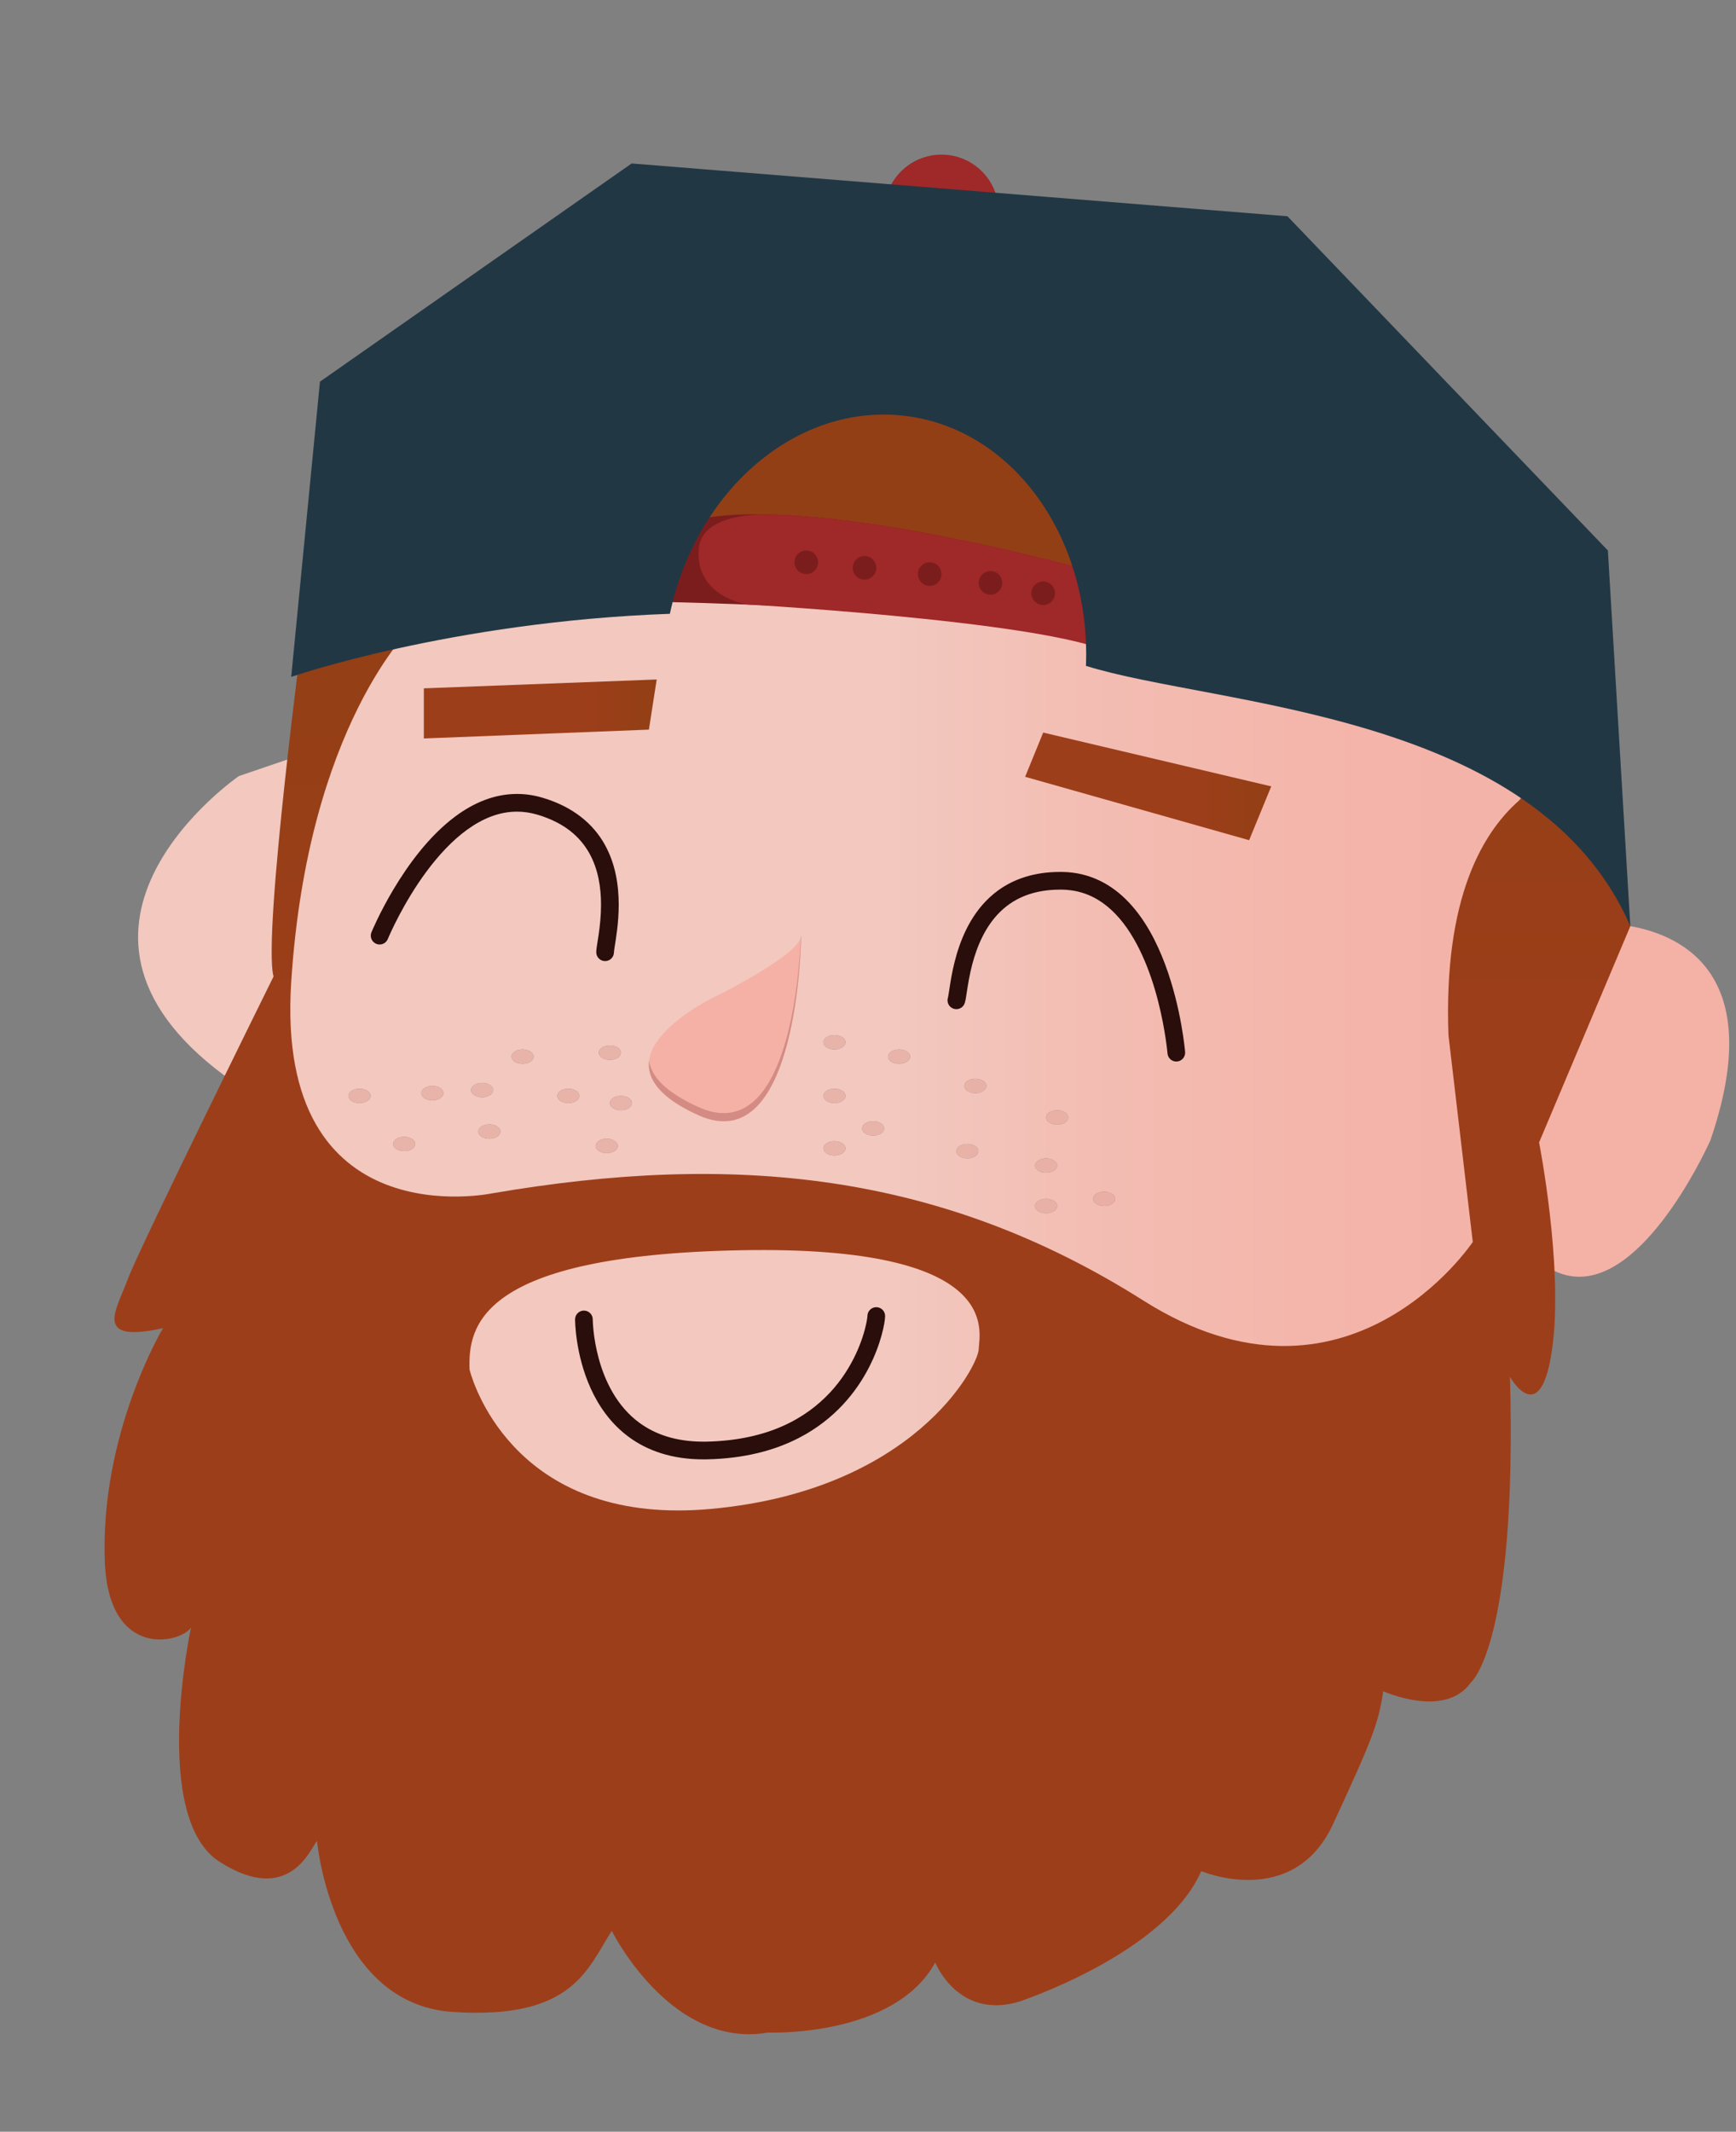 <?xml version="1.0" encoding="utf-8"?>
<!-- Generator: Adobe Illustrator 16.0.0, SVG Export Plug-In . SVG Version: 6.00 Build 0)  -->
<!DOCTYPE svg PUBLIC "-//W3C//DTD SVG 1.1//EN" "http://www.w3.org/Graphics/SVG/1.1/DTD/svg11.dtd">
<svg version="1.1" id="Layer_1" xmlns="http://www.w3.org/2000/svg" xmlns:xlink="http://www.w3.org/1999/xlink" x="0px" y="0px"
	 width="305px" height="374.37px" viewBox="0 0 305 374.37" enable-background="new 0 0 305 374.37" xml:space="preserve">
<rect x="0" y="0" width="305" height="374.37" fill="#808080" stroke="none"/>
<g>
	<g>
		<defs>
			<rect id="SVGID_1_" x="-442" y="-102.89" width="1190.551" height="841.89"/>
		</defs>
		<clipPath id="SVGID_2_">
			<use xlink:href="#SVGID_1_"  display="none" overflow="visible"/>
		</clipPath>
		<path clip-path="url(#SVGID_2_)" fill="#FFFFFF" d="M153.275,299.802c81.34,0,147.28-65.939,147.28-147.28
			c0-81.34-65.94-147.279-147.28-147.279S5.996,71.182,5.996,152.521C5.996,233.862,71.936,299.802,153.275,299.802"/>
		<circle clip-path="url(#SVGID_2_)" fill="none" stroke="#FB544D" stroke-width="6.5" cx="153.275" cy="152.522" r="147.28"/>
	</g>
	<polygon fill="#933F15" points="110.973,61.851 110.973,98.747 196.935,108.586 196.935,93.221 185.349,68.842 133.758,56.414 	"/>
	<g>
		<defs>
			<path id="SVGID_3_" d="M181.854,211.799c0-0.698,0.867-1.262,1.941-1.262c1.072,0,1.942,0.564,1.942,1.262
				c0,0.697-0.87,1.261-1.942,1.261C182.721,213.06,181.854,212.496,181.854,211.799 M192.047,210.537
				c0-0.697,0.871-1.263,1.943-1.263s1.94,0.566,1.94,1.263c0,0.696-0.868,1.262-1.94,1.262S192.047,211.233,192.047,210.537
				 M181.854,204.691c0-0.696,0.867-1.261,1.941-1.261c1.072,0,1.942,0.565,1.942,1.261c0,0.697-0.87,1.263-1.942,1.263
				C182.721,205.954,181.854,205.388,181.854,204.691 M168.021,202.166c0-0.695,0.869-1.261,1.942-1.261s1.941,0.566,1.941,1.261
				c0,0.698-0.868,1.264-1.941,1.264S168.021,202.864,168.021,202.166 M144.665,201.669c0-0.695,0.869-1.261,1.942-1.261
				c1.073,0,1.941,0.566,1.941,1.261c0,0.698-0.868,1.263-1.941,1.263C145.534,202.932,144.665,202.367,144.665,201.669
				 M104.655,201.246c0-0.698,0.87-1.264,1.943-1.264c1.072,0,1.941,0.566,1.941,1.264c0,0.695-0.869,1.26-1.941,1.26
				C105.525,202.506,104.655,201.941,104.655,201.246 M69.069,200.905c0-0.697,0.87-1.263,1.943-1.263
				c1.072,0,1.942,0.566,1.942,1.263c0,0.698-0.87,1.261-1.942,1.261C69.939,202.166,69.069,201.603,69.069,200.905 M84.023,198.721
				c0-0.698,0.868-1.264,1.941-1.264c1.073,0,1.942,0.566,1.942,1.264c0,0.696-0.869,1.261-1.942,1.261
				C84.891,199.982,84.023,199.417,84.023,198.721 M151.462,198.174c0-0.696,0.869-1.261,1.942-1.261c1.071,0,1.94,0.565,1.94,1.261
				c0,0.697-0.869,1.263-1.94,1.263C152.331,199.437,151.462,198.871,151.462,198.174 M183.795,196.244
				c0-0.697,0.869-1.262,1.942-1.262c1.07,0,1.941,0.565,1.941,1.262c0,0.698-0.871,1.262-1.941,1.262
				C184.664,197.506,183.795,196.942,183.795,196.244 M107.149,193.72c0-0.698,0.87-1.263,1.943-1.263
				c1.072,0,1.942,0.565,1.942,1.263c0,0.697-0.87,1.262-1.942,1.262C108.019,194.982,107.149,194.417,107.149,193.72
				 M61.223,192.457c0-0.696,0.87-1.262,1.942-1.262c1.073,0,1.942,0.566,1.942,1.262c0,0.698-0.869,1.263-1.942,1.263
				C62.093,193.72,61.223,193.155,61.223,192.457 M97.907,192.457c0-0.696,0.87-1.262,1.942-1.262c1.073,0,1.942,0.566,1.942,1.262
				c0,0.698-0.869,1.263-1.942,1.263C98.777,193.72,97.907,193.155,97.907,192.457 M144.665,192.457
				c0-0.696,0.869-1.262,1.942-1.262c1.073,0,1.941,0.566,1.941,1.262c0,0.698-0.868,1.263-1.941,1.263
				C145.534,193.72,144.665,193.155,144.665,192.457 M74.022,191.972c0-0.698,0.87-1.263,1.942-1.263
				c1.072,0,1.942,0.565,1.942,1.263c0,0.697-0.87,1.262-1.942,1.262C74.892,193.234,74.022,192.669,74.022,191.972 M82.76,191.438
				c0-0.697,0.87-1.262,1.942-1.262c1.073,0,1.943,0.565,1.943,1.262c0,0.698-0.87,1.263-1.943,1.263
				C83.63,192.701,82.76,192.136,82.76,191.438 M169.424,190.709c0-0.696,0.869-1.262,1.942-1.262s1.941,0.566,1.941,1.262
				c0,0.698-0.868,1.263-1.941,1.263S169.424,191.407,169.424,190.709 M89.867,185.564c0-0.698,0.869-1.263,1.942-1.263
				c1.072,0,1.941,0.565,1.941,1.263c0,0.697-0.869,1.262-1.941,1.262C90.736,186.826,89.867,186.261,89.867,185.564
				 M156.026,185.564c0-0.698,0.867-1.263,1.94-1.263s1.942,0.565,1.942,1.263c0,0.697-0.869,1.262-1.942,1.262
				S156.026,186.261,156.026,185.564 M105.208,184.871c0-0.698,0.869-1.263,1.941-1.263c1.073,0,1.943,0.565,1.943,1.263
				c0,0.697-0.87,1.264-1.943,1.264C106.077,186.135,105.208,185.568,105.208,184.871 M144.665,183.039
				c0-0.697,0.869-1.262,1.942-1.262c1.073,0,1.941,0.565,1.941,1.262c0,0.698-0.868,1.262-1.941,1.262
				C145.534,184.301,144.665,183.737,144.665,183.039 M97.25,98.747c-23.821,5.567-44.426,19.589-44.426,19.589l-1.281,14.691
				l-9.573,3.264c0,0-38.061,26.15-2.589,52.561h7.296l-2.247,25.761v46.049l46.865,18.165l72.044,8.546l61.302-17.608
				l29.258-31.589l7.281-13.172l8.801-15.309l-1.906,9.483c3.157,3.596,6.33,5.041,9.388,5.041
				c12.464,0.004,23.043-23.974,23.043-23.974c2.292-6.685,3.269-12.202,3.3-16.753v-0.448
				c-0.134-19.515-17.922-20.899-22.959-20.899c-0.832,0-1.313,0.038-1.313,0.038l-3.566,17.735h-19.302l1.118-23.561l17.152-29.646
				l-75.15-17.995c0,0-56.61-11.173-88.343-11.173C105.754,97.543,100.871,97.901,97.25,98.747"/>
		</defs>
		<clipPath id="SVGID_4_">
			<use xlink:href="#SVGID_3_"  overflow="visible"/>
		</clipPath>
		
			<linearGradient id="SVGID_5_" gradientUnits="userSpaceOnUse" x1="-442" y1="739" x2="-441" y2="739" gradientTransform="matrix(279.544 0 0 -279.544 123582.852 206775.766)">
			<stop  offset="0" style="stop-color:#F2C8BF"/>
			<stop  offset="0.476" style="stop-color:#F2C8BF"/>
			<stop  offset="0.599" style="stop-color:#F3BDB3"/>
			<stop  offset="0.774" style="stop-color:#F4B4A9"/>
			<stop  offset="1" style="stop-color:#F4B1A6"/>
		</linearGradient>
		<rect x="3.909" y="97.543" clip-path="url(#SVGID_4_)" fill="url(#SVGID_5_)" width="299.896" height="189.83"/>
	</g>
	<g>
		<defs>
			<rect id="SVGID_6_" x="18.365" y="27.155" width="285.439" height="347.215"/>
		</defs>
		<clipPath id="SVGID_7_">
			<use xlink:href="#SVGID_6_"  overflow="visible"/>
		</clipPath>
		<path clip-path="url(#SVGID_7_)" fill="#F5B1A6" d="M140.75,164.318c0,0-0.357,39.518-18.028,31.556
			c-21.475-9.675,3.398-21.07,3.398-21.07S140.75,167.522,140.75,164.318"/>
		<path clip-path="url(#SVGID_7_)" fill="#D38B84" d="M122.726,194.428c-5.93-2.67-8.315-5.473-8.677-8.131
			c-0.383,3.066,1.676,6.402,8.677,9.556c17.671,7.961,18.028-31.557,18.028-31.557l-0.047,0.185
			C140.41,171.801,138.245,201.42,122.726,194.428"/>
	</g>
	<g>
		<defs>
			<path id="SVGID_8_" d="M82.491,240.506c-0.227-7.41,1.392-20.065,47.707-20.94c46.313-0.873,41.848,14.37,41.751,17.381
				c-0.098,3.009-11.458,24.857-47.188,28.06c-1.953,0.175-3.822,0.258-5.604,0.258h-0.005h-0.005
				C88.319,265.268,82.491,240.506,82.491,240.506 M48.055,171.504c0,0-23.733,47.983-25.633,53.209
				c-1.943,5.34-6.215,11.264,6.213,8.545c0,0-11.042,18.382-10.226,40.909c0.631,17.446,13.399,14.369,15.147,11.652
				c0,0-7.185,33.4,5.048,41.168c12.234,7.767,15.924-2.331,17.09-3.69c0,0,2.589,28.611,23.821,30.035
				c21.231,1.424,23.691-7.637,27.963-14.24c0,0,8.978,18.064,24.006,18.156h0.228c1.042-0.006,2.112-0.099,3.211-0.291
				c0,0,22.138,0.906,29.388-12.299c0,0,4.013,10.098,14.759,6.861c0,0,25.633-8.416,31.978-22.914c0,0,16.182,6.86,23.172-8.286
				c6.992-15.147,7.899-17.478,8.805-23.303c0,0,10.875,4.92,15.406-1.553c0,0,8.154-6.538,6.86-53.661c0,0,5.568,9.904,7.51-5.697
				c1.773-14.249-2.396-35.471-2.396-35.471l16.031-37.98c0,0-2.373-8.757-4.38-28.241c0,0-29.322-0.971-27.575,47.383l4.272,36.315
				c0,0-21.944,33.013-57.87,10.292c-35.925-22.721-72.304-26.022-114.379-18.837c0,0-38.255,8.156-35.343-37.092
				c2.914-45.246,21.362-62.529,21.362-62.529l-19.031-1.359C53.492,108.586,46.113,164.124,48.055,171.504"/>
		</defs>
		<clipPath id="SVGID_9_">
			<use xlink:href="#SVGID_8_"  overflow="visible"/>
		</clipPath>
		
			<linearGradient id="SVGID_10_" gradientUnits="userSpaceOnUse" x1="-442" y1="739.004" x2="-441" y2="739.004" gradientTransform="matrix(-1.090000e-005 -248.662 -248.662 1.090000e-005 183913.453 -109551.211)">
			<stop  offset="0" style="stop-color:#9D3E1A"/>
			<stop  offset="0.656" style="stop-color:#9D3E1A"/>
			<stop  offset="1" style="stop-color:#933F15"/>
		</linearGradient>
		<rect x="16.207" y="108.586" clip-path="url(#SVGID_9_)" fill="url(#SVGID_10_)" width="270.229" height="249.277"/>
	</g>
	<g>
		<defs>
			<rect id="SVGID_11_" x="18.365" y="27.155" width="285.439" height="347.215"/>
		</defs>
		<clipPath id="SVGID_12_">
			<use xlink:href="#SVGID_11_"  overflow="visible"/>
		</clipPath>
		<path clip-path="url(#SVGID_12_)" fill="#9F2828" d="M155.361,37.205c0,5.55,4.499,10.049,10.05,10.049s10.05-4.499,10.05-10.049
			c0-5.551-4.499-10.05-10.05-10.05S155.361,31.654,155.361,37.205"/>
		<path clip-path="url(#SVGID_12_)" fill="#7C1D1D" d="M110.973,105.607c0,0,79.126,0.913,85.962,10.357v-14.241
			c0,0-52.82-15.534-75.087-10.356L110.973,105.607z"/>
		<path clip-path="url(#SVGID_12_)" fill="#9F2828" d="M134.988,90.33c0,0-11.62-0.519-12.202,5.946
			c-0.777,8.624,8.572,9.892,8.572,9.892s60.995,3.456,65.577,9.785v-14.24C196.935,101.713,160.104,90.887,134.988,90.33"/>
		<path clip-path="url(#SVGID_12_)" fill="#7C1D1D" d="M139.584,98.747c0,1.144,0.927,2.071,2.071,2.071s2.072-0.927,2.072-2.071
			s-0.928-2.072-2.072-2.072S139.584,97.603,139.584,98.747"/>
		<path clip-path="url(#SVGID_12_)" fill="#7C1D1D" d="M149.811,99.718c0,1.145,0.927,2.071,2.071,2.071
			c1.145,0,2.072-0.927,2.072-2.071c0-1.144-0.928-2.072-2.072-2.072C150.738,97.646,149.811,98.574,149.811,99.718"/>
		<path clip-path="url(#SVGID_12_)" fill="#7C1D1D" d="M161.269,100.819c0,1.144,0.927,2.071,2.071,2.071
			c1.144,0,2.07-0.927,2.07-2.071s-0.927-2.072-2.07-2.072C162.195,98.747,161.269,99.675,161.269,100.819"/>
		<path clip-path="url(#SVGID_12_)" fill="#7C1D1D" d="M171.949,102.372c0,1.145,0.927,2.071,2.07,2.071
			c1.145,0,2.071-0.927,2.071-2.071c0-1.144-0.927-2.072-2.071-2.072C172.876,100.3,171.949,101.229,171.949,102.372"/>
		<path clip-path="url(#SVGID_12_)" fill="#7C1D1D" d="M181.205,104.185c0,1.144,0.927,2.071,2.071,2.071s2.071-0.927,2.071-2.071
			s-0.927-2.072-2.071-2.072S181.205,103.041,181.205,104.185"/>
		<path clip-path="url(#SVGID_12_)" fill="#223744" d="M226.194,37.98l-115.221-9.272l-54.762,38.32l-5.048,51.847
			c0,0,27.995-9.698,66.527-11.081c4.642-21.834,22.42-37.105,41.433-34.743c19.03,2.363,32.536,21.556,31.668,43.888
			c22.863,7.135,79.225,7.861,95.644,45.714l-3.945-65.978L226.194,37.98z"/>
	</g>
	<g>
		<defs>
			<polygon id="SVGID_13_" points="74.465,120.885 74.465,129.688 114.006,128.135 115.375,119.331 			"/>
		</defs>
		<clipPath id="SVGID_14_">
			<use xlink:href="#SVGID_13_"  overflow="visible"/>
		</clipPath>
		
			<linearGradient id="SVGID_15_" gradientUnits="userSpaceOnUse" x1="-442" y1="739" x2="-441" y2="739" gradientTransform="matrix(40.91 0 0 -40.91 18156.676 30356.967)">
			<stop  offset="0" style="stop-color:#9D3E1A"/>
			<stop  offset="0.656" style="stop-color:#9D3E1A"/>
			<stop  offset="1" style="stop-color:#933F15"/>
		</linearGradient>
		<rect x="74.465" y="119.331" clip-path="url(#SVGID_14_)" fill="url(#SVGID_15_)" width="40.91" height="10.357"/>
	</g>
	<g>
		<defs>
			<polygon id="SVGID_16_" points="180.105,136.42 219.461,147.553 223.345,138.102 183.278,128.652 			"/>
		</defs>
		<clipPath id="SVGID_17_">
			<use xlink:href="#SVGID_16_"  overflow="visible"/>
		</clipPath>
		
			<linearGradient id="SVGID_18_" gradientUnits="userSpaceOnUse" x1="-442" y1="739" x2="-441" y2="739" gradientTransform="matrix(43.24 0 0 -43.24 19292.293 32092.652)">
			<stop  offset="0" style="stop-color:#9D3E1A"/>
			<stop  offset="0.656" style="stop-color:#9D3E1A"/>
			<stop  offset="1" style="stop-color:#933F15"/>
		</linearGradient>
		<rect x="180.104" y="128.652" clip-path="url(#SVGID_17_)" fill="url(#SVGID_18_)" width="43.24" height="18.901"/>
	</g>
	<g>
		<defs>
			<rect id="SVGID_19_" x="18.365" y="27.155" width="285.439" height="347.215"/>
		</defs>
		<clipPath id="SVGID_20_">
			<use xlink:href="#SVGID_19_"  overflow="visible"/>
		</clipPath>
		<path clip-path="url(#SVGID_20_)" fill="#290E0B" d="M208.213,184.744c-0.011-0.079-0.625-7.654-3.522-15.409
			c-1.456-3.878-3.479-7.818-6.394-10.89c-2.897-3.069-6.795-5.251-11.644-5.315l-0.397-0.003
			c-4.579-0.007-8.196,1.272-10.923,3.268c-4.098,3.001-6.138,7.434-7.26,11.228c-0.561,1.903-0.891,3.666-1.116,5.045
			c-0.111,0.689-0.197,1.284-0.269,1.738c-0.066,0.445-0.139,0.79-0.147,0.799c-0.26,0.818,0.193,1.691,1.012,1.95
			c0.817,0.26,1.69-0.193,1.949-1.011c0.086-0.275,0.129-0.513,0.182-0.802c0.182-1.051,0.38-2.734,0.832-4.752
			c0.671-3.016,1.913-6.675,4.291-9.478c1.189-1.405,2.651-2.607,4.507-3.475c1.854-0.865,4.116-1.402,6.942-1.403l0.35,0.002
			c3.935,0.073,6.933,1.733,9.44,4.35c3.744,3.916,6.092,10.049,7.407,15.194c0.663,2.571,1.081,4.89,1.331,6.559
			c0.126,0.834,0.21,1.507,0.261,1.967c0.027,0.23,0.045,0.407,0.057,0.523l0.016,0.17c0.07,0.856,0.82,1.491,1.676,1.421
			C207.648,186.349,208.284,185.598,208.213,184.744"/>
		<path clip-path="url(#SVGID_20_)" fill="#290E0B" d="M101.035,231.719c0.008,0.12-0.011,6.042,2.764,12.153
			c1.391,3.052,3.508,6.168,6.729,8.523c3.217,2.36,7.524,3.902,13.054,3.896c0.214,0,0.43-0.003,0.648-0.006
			c6.615-0.138,11.926-1.589,16.134-3.763c6.319-3.257,10.104-8.107,12.285-12.336c1.094-2.118,1.794-4.084,2.229-5.654
			c0.217-0.784,0.368-1.469,0.468-2.032c0.1-0.567,0.15-0.984,0.161-1.337c0.023-0.859-0.654-1.572-1.511-1.596
			c-0.858-0.023-1.572,0.653-1.595,1.51c-0.001,0.122-0.058,0.665-0.213,1.383c-0.537,2.562-2.23,7.689-6.398,12.136
			c-4.179,4.446-10.777,8.338-21.625,8.582c-0.196,0.005-0.391,0.006-0.583,0.006c-4.967-0.006-8.533-1.34-11.22-3.298
			c-4.021-2.928-6.116-7.438-7.168-11.294c-0.526-1.922-0.791-3.662-0.922-4.912c-0.066-0.625-0.098-1.125-0.114-1.465
			c-0.008-0.17-0.012-0.3-0.014-0.384l-0.002-0.092v-0.02c0-0.859-0.695-1.554-1.553-1.554
			C101.73,230.166,101.035,230.86,101.035,231.719"/>
		<path clip-path="url(#SVGID_20_)" fill="#290E0B" d="M68.134,164.908l0.023-0.055c0.257-0.617,2.726-6.348,6.794-11.822
			c2.03-2.738,4.459-5.404,7.151-7.344c2.699-1.944,5.614-3.149,8.727-3.149c1.173,0,2.382,0.17,3.645,0.548
			c4.784,1.45,7.437,3.898,9.042,6.714c1.596,2.82,2.083,6.107,2.081,9.088c0,1.924-0.199,3.707-0.403,5.131
			c-0.102,0.713-0.205,1.336-0.286,1.856c-0.078,0.533-0.143,0.913-0.149,1.356c0,0.858,0.696,1.554,1.554,1.554
			c0.858,0,1.553-0.696,1.553-1.554c-0.005-0.014,0.035-0.398,0.113-0.881c0.231-1.5,0.725-4.264,0.725-7.462
			c-0.002-3.302-0.518-7.126-2.481-10.614c-1.955-3.492-5.416-6.547-10.856-8.164c-1.543-0.463-3.062-0.68-4.537-0.679
			c-4.067,0-7.718,1.632-10.839,3.952c-4.687,3.492-8.315,8.558-10.83,12.755c-2.508,4.2-3.88,7.542-3.901,7.591
			c-0.325,0.793,0.054,1.701,0.848,2.027C66.901,166.082,67.809,165.702,68.134,164.908"/>
	</g>
	<g>
		<defs>
			<path id="SVGID_21_" d="M105.208,184.871c0,0.697,0.869,1.264,1.941,1.264c1.073,0,1.943-0.567,1.943-1.264
				c0-0.698-0.87-1.263-1.943-1.263C106.077,183.608,105.208,184.173,105.208,184.871"/>
		</defs>
		<clipPath id="SVGID_22_">
			<use xlink:href="#SVGID_21_"  overflow="visible"/>
		</clipPath>
		
			<linearGradient id="SVGID_23_" gradientUnits="userSpaceOnUse" x1="-442" y1="739.027" x2="-441" y2="739.027" gradientTransform="matrix(279.544 0 0 -279.544 123582.852 206775.766)">
			<stop  offset="0" style="stop-color:#E8B3A9"/>
			<stop  offset="0.476" style="stop-color:#E8B3A9"/>
			<stop  offset="0.673" style="stop-color:#E9ADA2"/>
			<stop  offset="1" style="stop-color:#E9AA9F"/>
		</linearGradient>
		<rect x="105.208" y="183.608" clip-path="url(#SVGID_22_)" fill="url(#SVGID_23_)" width="3.884" height="2.527"/>
	</g>
	<g>
		<defs>
			<path id="SVGID_24_" d="M97.907,192.457c0,0.698,0.87,1.263,1.942,1.263c1.073,0,1.942-0.564,1.942-1.263
				c0-0.696-0.869-1.262-1.942-1.262C98.777,191.195,97.907,191.761,97.907,192.457"/>
		</defs>
		<clipPath id="SVGID_25_">
			<use xlink:href="#SVGID_24_"  overflow="visible"/>
		</clipPath>
		
			<linearGradient id="SVGID_26_" gradientUnits="userSpaceOnUse" x1="-442" y1="739" x2="-441" y2="739" gradientTransform="matrix(279.544 0 0 -279.544 123582.852 206775.766)">
			<stop  offset="0" style="stop-color:#E8B3A9"/>
			<stop  offset="0.476" style="stop-color:#E8B3A9"/>
			<stop  offset="0.673" style="stop-color:#E9ADA2"/>
			<stop  offset="1" style="stop-color:#E9AA9F"/>
		</linearGradient>
		<rect x="97.907" y="191.195" clip-path="url(#SVGID_25_)" fill="url(#SVGID_26_)" width="3.884" height="2.524"/>
	</g>
	<g>
		<defs>
			<path id="SVGID_27_" d="M84.023,198.721c0,0.696,0.868,1.261,1.941,1.261c1.073,0,1.942-0.565,1.942-1.261
				c0-0.698-0.869-1.264-1.942-1.264C84.891,197.457,84.023,198.023,84.023,198.721"/>
		</defs>
		<clipPath id="SVGID_28_">
			<use xlink:href="#SVGID_27_"  overflow="visible"/>
		</clipPath>
		
			<linearGradient id="SVGID_29_" gradientUnits="userSpaceOnUse" x1="-442" y1="738.977" x2="-441" y2="738.977" gradientTransform="matrix(279.544 0 0 -279.544 123582.852 206775.766)">
			<stop  offset="0" style="stop-color:#E8B3A9"/>
			<stop  offset="0.476" style="stop-color:#E8B3A9"/>
			<stop  offset="0.673" style="stop-color:#E9ADA2"/>
			<stop  offset="1" style="stop-color:#E9AA9F"/>
		</linearGradient>
		<rect x="84.023" y="197.457" clip-path="url(#SVGID_28_)" fill="url(#SVGID_29_)" width="3.883" height="2.525"/>
	</g>
	<g>
		<defs>
			<path id="SVGID_30_" d="M82.76,191.438c0,0.698,0.87,1.263,1.942,1.263c1.073,0,1.943-0.565,1.943-1.263
				c0-0.697-0.87-1.262-1.943-1.262C83.63,190.176,82.76,190.741,82.76,191.438"/>
		</defs>
		<clipPath id="SVGID_31_">
			<use xlink:href="#SVGID_30_"  overflow="visible"/>
		</clipPath>
		
			<linearGradient id="SVGID_32_" gradientUnits="userSpaceOnUse" x1="-442" y1="739.003" x2="-441" y2="739.003" gradientTransform="matrix(279.544 0 0 -279.544 123582.852 206775.766)">
			<stop  offset="0" style="stop-color:#E8B3A9"/>
			<stop  offset="0.476" style="stop-color:#E8B3A9"/>
			<stop  offset="0.673" style="stop-color:#E9ADA2"/>
			<stop  offset="1" style="stop-color:#E9AA9F"/>
		</linearGradient>
		<rect x="82.76" y="190.176" clip-path="url(#SVGID_31_)" fill="url(#SVGID_32_)" width="3.885" height="2.525"/>
	</g>
	<g>
		<defs>
			<path id="SVGID_33_" d="M74.022,191.972c0,0.697,0.87,1.262,1.942,1.262c1.072,0,1.942-0.565,1.942-1.262
				c0-0.698-0.87-1.263-1.942-1.263C74.892,190.709,74.022,191.274,74.022,191.972"/>
		</defs>
		<clipPath id="SVGID_34_">
			<use xlink:href="#SVGID_33_"  overflow="visible"/>
		</clipPath>
		
			<linearGradient id="SVGID_35_" gradientUnits="userSpaceOnUse" x1="-442" y1="739.002" x2="-441" y2="739.002" gradientTransform="matrix(279.544 0 0 -279.544 123582.852 206775.766)">
			<stop  offset="0" style="stop-color:#E8B3A9"/>
			<stop  offset="0.476" style="stop-color:#E8B3A9"/>
			<stop  offset="0.673" style="stop-color:#E9ADA2"/>
			<stop  offset="1" style="stop-color:#E9AA9F"/>
		</linearGradient>
		<rect x="74.022" y="190.709" clip-path="url(#SVGID_34_)" fill="url(#SVGID_35_)" width="3.884" height="2.525"/>
	</g>
	<g>
		<defs>
			<path id="SVGID_36_" d="M69.069,200.905c0,0.698,0.87,1.261,1.943,1.261c1.072,0,1.942-0.563,1.942-1.261
				c0-0.697-0.87-1.263-1.942-1.263C69.939,199.642,69.069,200.208,69.069,200.905"/>
		</defs>
		<clipPath id="SVGID_37_">
			<use xlink:href="#SVGID_36_"  overflow="visible"/>
		</clipPath>
		
			<linearGradient id="SVGID_38_" gradientUnits="userSpaceOnUse" x1="-442" y1="738.969" x2="-441" y2="738.969" gradientTransform="matrix(279.544 0 0 -279.544 123582.852 206775.766)">
			<stop  offset="0" style="stop-color:#E8B3A9"/>
			<stop  offset="0.476" style="stop-color:#E8B3A9"/>
			<stop  offset="0.673" style="stop-color:#E9ADA2"/>
			<stop  offset="1" style="stop-color:#E9AA9F"/>
		</linearGradient>
		<rect x="69.069" y="199.642" clip-path="url(#SVGID_37_)" fill="url(#SVGID_38_)" width="3.885" height="2.524"/>
	</g>
	<g>
		<defs>
			<path id="SVGID_39_" d="M104.655,201.246c0,0.695,0.87,1.26,1.943,1.26c1.072,0,1.941-0.565,1.941-1.26
				c0-0.698-0.869-1.264-1.941-1.264C105.525,199.982,104.655,200.548,104.655,201.246"/>
		</defs>
		<clipPath id="SVGID_40_">
			<use xlink:href="#SVGID_39_"  overflow="visible"/>
		</clipPath>
		
			<linearGradient id="SVGID_41_" gradientUnits="userSpaceOnUse" x1="-442" y1="738.969" x2="-441" y2="738.969" gradientTransform="matrix(279.544 0 0 -279.544 123582.852 206775.766)">
			<stop  offset="0" style="stop-color:#E8B3A9"/>
			<stop  offset="0.476" style="stop-color:#E8B3A9"/>
			<stop  offset="0.673" style="stop-color:#E9ADA2"/>
			<stop  offset="1" style="stop-color:#E9AA9F"/>
		</linearGradient>
		<rect x="104.655" y="199.982" clip-path="url(#SVGID_40_)" fill="url(#SVGID_41_)" width="3.884" height="2.524"/>
	</g>
	<g>
		<defs>
			<path id="SVGID_42_" d="M107.149,193.72c0,0.697,0.87,1.262,1.943,1.262c1.072,0,1.942-0.565,1.942-1.262
				c0-0.698-0.87-1.263-1.942-1.263C108.019,192.457,107.149,193.022,107.149,193.72"/>
		</defs>
		<clipPath id="SVGID_43_">
			<use xlink:href="#SVGID_42_"  overflow="visible"/>
		</clipPath>
		
			<linearGradient id="SVGID_44_" gradientUnits="userSpaceOnUse" x1="-442" y1="738.994" x2="-441" y2="738.994" gradientTransform="matrix(279.544 0 0 -279.544 123582.852 206775.766)">
			<stop  offset="0" style="stop-color:#E8B3A9"/>
			<stop  offset="0.476" style="stop-color:#E8B3A9"/>
			<stop  offset="0.673" style="stop-color:#E9ADA2"/>
			<stop  offset="1" style="stop-color:#E9AA9F"/>
		</linearGradient>
		<rect x="107.149" y="192.457" clip-path="url(#SVGID_43_)" fill="url(#SVGID_44_)" width="3.885" height="2.525"/>
	</g>
	<g>
		<defs>
			<path id="SVGID_45_" d="M61.223,192.457c0,0.698,0.87,1.263,1.942,1.263c1.073,0,1.942-0.564,1.942-1.263
				c0-0.696-0.869-1.262-1.942-1.262C62.093,191.195,61.223,191.761,61.223,192.457"/>
		</defs>
		<clipPath id="SVGID_46_">
			<use xlink:href="#SVGID_45_"  overflow="visible"/>
		</clipPath>
		
			<linearGradient id="SVGID_47_" gradientUnits="userSpaceOnUse" x1="-442" y1="739" x2="-441" y2="739" gradientTransform="matrix(279.544 0 0 -279.544 123582.852 206775.766)">
			<stop  offset="0" style="stop-color:#E8B3A9"/>
			<stop  offset="0.476" style="stop-color:#E8B3A9"/>
			<stop  offset="0.673" style="stop-color:#E9ADA2"/>
			<stop  offset="1" style="stop-color:#E9AA9F"/>
		</linearGradient>
		<rect x="61.223" y="191.195" clip-path="url(#SVGID_46_)" fill="url(#SVGID_47_)" width="3.884" height="2.524"/>
	</g>
	<g>
		<defs>
			<path id="SVGID_48_" d="M89.867,185.564c0,0.697,0.869,1.262,1.942,1.262c1.072,0,1.941-0.565,1.941-1.262
				c0-0.698-0.869-1.263-1.941-1.263C90.736,184.301,89.867,184.866,89.867,185.564"/>
		</defs>
		<clipPath id="SVGID_49_">
			<use xlink:href="#SVGID_48_"  overflow="visible"/>
		</clipPath>
		
			<linearGradient id="SVGID_50_" gradientUnits="userSpaceOnUse" x1="-442" y1="739.023" x2="-441" y2="739.023" gradientTransform="matrix(279.544 0 0 -279.544 123582.852 206775.766)">
			<stop  offset="0" style="stop-color:#E8B3A9"/>
			<stop  offset="0.476" style="stop-color:#E8B3A9"/>
			<stop  offset="0.673" style="stop-color:#E9ADA2"/>
			<stop  offset="1" style="stop-color:#E9AA9F"/>
		</linearGradient>
		<rect x="89.867" y="184.301" clip-path="url(#SVGID_49_)" fill="url(#SVGID_50_)" width="3.883" height="2.525"/>
	</g>
	<g>
		<defs>
			<path id="SVGID_51_" d="M144.665,183.039c0,0.698,0.869,1.262,1.942,1.262c1.073,0,1.941-0.564,1.941-1.262
				c0-0.697-0.868-1.262-1.941-1.262C145.534,181.777,144.665,182.342,144.665,183.039"/>
		</defs>
		<clipPath id="SVGID_52_">
			<use xlink:href="#SVGID_51_"  overflow="visible"/>
		</clipPath>
		
			<linearGradient id="SVGID_53_" gradientUnits="userSpaceOnUse" x1="-442" y1="739.033" x2="-441" y2="739.033" gradientTransform="matrix(279.544 0 0 -279.544 123582.852 206775.766)">
			<stop  offset="0" style="stop-color:#E8B3A9"/>
			<stop  offset="0.476" style="stop-color:#E8B3A9"/>
			<stop  offset="0.673" style="stop-color:#E9ADA2"/>
			<stop  offset="1" style="stop-color:#E9AA9F"/>
		</linearGradient>
		<rect x="144.665" y="181.777" clip-path="url(#SVGID_52_)" fill="url(#SVGID_53_)" width="3.883" height="2.524"/>
	</g>
	<g>
		<defs>
			<path id="SVGID_54_" d="M144.665,192.457c0,0.698,0.869,1.263,1.942,1.263c1.073,0,1.941-0.564,1.941-1.263
				c0-0.696-0.868-1.262-1.941-1.262C145.534,191.195,144.665,191.761,144.665,192.457"/>
		</defs>
		<clipPath id="SVGID_55_">
			<use xlink:href="#SVGID_54_"  overflow="visible"/>
		</clipPath>
		
			<linearGradient id="SVGID_56_" gradientUnits="userSpaceOnUse" x1="-442" y1="739" x2="-441" y2="739" gradientTransform="matrix(279.544 0 0 -279.544 123582.852 206775.766)">
			<stop  offset="0" style="stop-color:#E8B3A9"/>
			<stop  offset="0.476" style="stop-color:#E8B3A9"/>
			<stop  offset="0.673" style="stop-color:#E9ADA2"/>
			<stop  offset="1" style="stop-color:#E9AA9F"/>
		</linearGradient>
		<rect x="144.665" y="191.195" clip-path="url(#SVGID_55_)" fill="url(#SVGID_56_)" width="3.883" height="2.524"/>
	</g>
	<g>
		<defs>
			<path id="SVGID_57_" d="M151.462,198.174c0,0.697,0.869,1.263,1.942,1.263c1.071,0,1.94-0.566,1.94-1.263
				c0-0.696-0.869-1.261-1.94-1.261C152.331,196.913,151.462,197.478,151.462,198.174"/>
		</defs>
		<clipPath id="SVGID_58_">
			<use xlink:href="#SVGID_57_"  overflow="visible"/>
		</clipPath>
		
			<linearGradient id="SVGID_59_" gradientUnits="userSpaceOnUse" x1="-442" y1="738.979" x2="-441" y2="738.979" gradientTransform="matrix(279.544 0 0 -279.544 123582.852 206775.766)">
			<stop  offset="0" style="stop-color:#E8B3A9"/>
			<stop  offset="0.476" style="stop-color:#E8B3A9"/>
			<stop  offset="0.673" style="stop-color:#E9ADA2"/>
			<stop  offset="1" style="stop-color:#E9AA9F"/>
		</linearGradient>
		<rect x="151.462" y="196.913" clip-path="url(#SVGID_58_)" fill="url(#SVGID_59_)" width="3.883" height="2.524"/>
	</g>
	<g>
		<defs>
			<path id="SVGID_60_" d="M144.665,201.669c0,0.698,0.869,1.263,1.942,1.263c1.073,0,1.941-0.565,1.941-1.263
				c0-0.695-0.868-1.261-1.941-1.261C145.534,200.408,144.665,200.974,144.665,201.669"/>
		</defs>
		<clipPath id="SVGID_61_">
			<use xlink:href="#SVGID_60_"  overflow="visible"/>
		</clipPath>
		
			<linearGradient id="SVGID_62_" gradientUnits="userSpaceOnUse" x1="-442" y1="738.967" x2="-441" y2="738.967" gradientTransform="matrix(279.544 0 0 -279.544 123582.852 206775.766)">
			<stop  offset="0" style="stop-color:#E8B3A9"/>
			<stop  offset="0.476" style="stop-color:#E8B3A9"/>
			<stop  offset="0.673" style="stop-color:#E9ADA2"/>
			<stop  offset="1" style="stop-color:#E9AA9F"/>
		</linearGradient>
		<rect x="144.665" y="200.408" clip-path="url(#SVGID_61_)" fill="url(#SVGID_62_)" width="3.883" height="2.524"/>
	</g>
	<g>
		<defs>
			<path id="SVGID_63_" d="M156.026,185.564c0,0.697,0.867,1.262,1.94,1.262s1.942-0.565,1.942-1.262
				c0-0.698-0.869-1.263-1.942-1.263S156.026,184.866,156.026,185.564"/>
		</defs>
		<clipPath id="SVGID_64_">
			<use xlink:href="#SVGID_63_"  overflow="visible"/>
		</clipPath>
		
			<linearGradient id="SVGID_65_" gradientUnits="userSpaceOnUse" x1="-442" y1="739.023" x2="-441" y2="739.023" gradientTransform="matrix(279.544 0 0 -279.544 123582.852 206775.766)">
			<stop  offset="0" style="stop-color:#E8B3A9"/>
			<stop  offset="0.476" style="stop-color:#E8B3A9"/>
			<stop  offset="0.673" style="stop-color:#E9ADA2"/>
			<stop  offset="1" style="stop-color:#E9AA9F"/>
		</linearGradient>
		<rect x="156.026" y="184.301" clip-path="url(#SVGID_64_)" fill="url(#SVGID_65_)" width="3.883" height="2.525"/>
	</g>
	<g>
		<defs>
			<path id="SVGID_66_" d="M168.021,202.166c0,0.698,0.869,1.264,1.942,1.264s1.941-0.566,1.941-1.264
				c0-0.695-0.868-1.261-1.941-1.261S168.021,201.471,168.021,202.166"/>
		</defs>
		<clipPath id="SVGID_67_">
			<use xlink:href="#SVGID_66_"  overflow="visible"/>
		</clipPath>
		
			<linearGradient id="SVGID_68_" gradientUnits="userSpaceOnUse" x1="-442" y1="738.965" x2="-441" y2="738.965" gradientTransform="matrix(279.544 0 0 -279.544 123582.852 206775.766)">
			<stop  offset="0" style="stop-color:#E8B3A9"/>
			<stop  offset="0.476" style="stop-color:#E8B3A9"/>
			<stop  offset="0.673" style="stop-color:#E9ADA2"/>
			<stop  offset="1" style="stop-color:#E9AA9F"/>
		</linearGradient>
		<rect x="168.021" y="200.905" clip-path="url(#SVGID_67_)" fill="url(#SVGID_68_)" width="3.884" height="2.525"/>
	</g>
	<g>
		<defs>
			<path id="SVGID_69_" d="M169.424,190.709c0,0.698,0.869,1.263,1.942,1.263s1.941-0.565,1.941-1.263
				c0-0.696-0.868-1.262-1.941-1.262S169.424,190.013,169.424,190.709"/>
		</defs>
		<clipPath id="SVGID_70_">
			<use xlink:href="#SVGID_69_"  overflow="visible"/>
		</clipPath>
		
			<linearGradient id="SVGID_71_" gradientUnits="userSpaceOnUse" x1="-442" y1="739.006" x2="-441" y2="739.006" gradientTransform="matrix(279.544 0 0 -279.544 123582.852 206775.766)">
			<stop  offset="0" style="stop-color:#E8B3A9"/>
			<stop  offset="0.476" style="stop-color:#E8B3A9"/>
			<stop  offset="0.673" style="stop-color:#E9ADA2"/>
			<stop  offset="1" style="stop-color:#E9AA9F"/>
		</linearGradient>
		<rect x="169.424" y="189.447" clip-path="url(#SVGID_70_)" fill="url(#SVGID_71_)" width="3.884" height="2.525"/>
	</g>
	<g>
		<defs>
			<path id="SVGID_72_" d="M181.854,204.691c0,0.697,0.867,1.263,1.941,1.263c1.072,0,1.942-0.566,1.942-1.263
				c0-0.696-0.87-1.261-1.942-1.261C182.721,203.43,181.854,203.995,181.854,204.691"/>
		</defs>
		<clipPath id="SVGID_73_">
			<use xlink:href="#SVGID_72_"  overflow="visible"/>
		</clipPath>
		
			<linearGradient id="SVGID_74_" gradientUnits="userSpaceOnUse" x1="-442" y1="738.955" x2="-441" y2="738.955" gradientTransform="matrix(279.544 0 0 -279.544 123582.852 206775.766)">
			<stop  offset="0" style="stop-color:#E8B3A9"/>
			<stop  offset="0.476" style="stop-color:#E8B3A9"/>
			<stop  offset="0.673" style="stop-color:#E9ADA2"/>
			<stop  offset="1" style="stop-color:#E9AA9F"/>
		</linearGradient>
		<rect x="181.853" y="203.43" clip-path="url(#SVGID_73_)" fill="url(#SVGID_74_)" width="3.885" height="2.524"/>
	</g>
	<g>
		<defs>
			<path id="SVGID_75_" d="M181.854,211.799c0,0.697,0.867,1.261,1.941,1.261c1.072,0,1.942-0.564,1.942-1.261
				c0-0.698-0.87-1.262-1.942-1.262C182.721,210.537,181.854,211.101,181.854,211.799"/>
		</defs>
		<clipPath id="SVGID_76_">
			<use xlink:href="#SVGID_75_"  overflow="visible"/>
		</clipPath>
		
			<linearGradient id="SVGID_77_" gradientUnits="userSpaceOnUse" x1="-442" y1="738.93" x2="-441" y2="738.93" gradientTransform="matrix(279.544 0 0 -279.544 123582.852 206775.766)">
			<stop  offset="0" style="stop-color:#E8B3A9"/>
			<stop  offset="0.476" style="stop-color:#E8B3A9"/>
			<stop  offset="0.673" style="stop-color:#E9ADA2"/>
			<stop  offset="1" style="stop-color:#E9AA9F"/>
		</linearGradient>
		<rect x="181.853" y="210.537" clip-path="url(#SVGID_76_)" fill="url(#SVGID_77_)" width="3.885" height="2.523"/>
	</g>
	<g>
		<defs>
			<path id="SVGID_78_" d="M183.795,196.244c0,0.698,0.869,1.262,1.942,1.262c1.07,0,1.941-0.564,1.941-1.262
				c0-0.697-0.871-1.262-1.941-1.262C184.664,194.982,183.795,195.547,183.795,196.244"/>
		</defs>
		<clipPath id="SVGID_79_">
			<use xlink:href="#SVGID_78_"  overflow="visible"/>
		</clipPath>
		
			<linearGradient id="SVGID_80_" gradientUnits="userSpaceOnUse" x1="-442" y1="738.986" x2="-441" y2="738.986" gradientTransform="matrix(279.544 0 0 -279.544 123582.852 206775.766)">
			<stop  offset="0" style="stop-color:#E8B3A9"/>
			<stop  offset="0.476" style="stop-color:#E8B3A9"/>
			<stop  offset="0.673" style="stop-color:#E9ADA2"/>
			<stop  offset="1" style="stop-color:#E9AA9F"/>
		</linearGradient>
		<rect x="183.795" y="194.982" clip-path="url(#SVGID_79_)" fill="url(#SVGID_80_)" width="3.884" height="2.524"/>
	</g>
	<g>
		<defs>
			<path id="SVGID_81_" d="M192.047,210.537c0,0.696,0.871,1.262,1.943,1.262s1.94-0.566,1.94-1.262c0-0.697-0.868-1.263-1.94-1.263
				S192.047,209.84,192.047,210.537"/>
		</defs>
		<clipPath id="SVGID_82_">
			<use xlink:href="#SVGID_81_"  overflow="visible"/>
		</clipPath>
		
			<linearGradient id="SVGID_83_" gradientUnits="userSpaceOnUse" x1="-442" y1="738.936" x2="-441" y2="738.936" gradientTransform="matrix(279.544 0 0 -279.544 123582.852 206775.766)">
			<stop  offset="0" style="stop-color:#E8B3A9"/>
			<stop  offset="0.476" style="stop-color:#E8B3A9"/>
			<stop  offset="0.673" style="stop-color:#E9ADA2"/>
			<stop  offset="1" style="stop-color:#E9AA9F"/>
		</linearGradient>
		<rect x="192.047" y="209.274" clip-path="url(#SVGID_82_)" fill="url(#SVGID_83_)" width="3.884" height="2.525"/>
	</g>
</g>
</svg>
